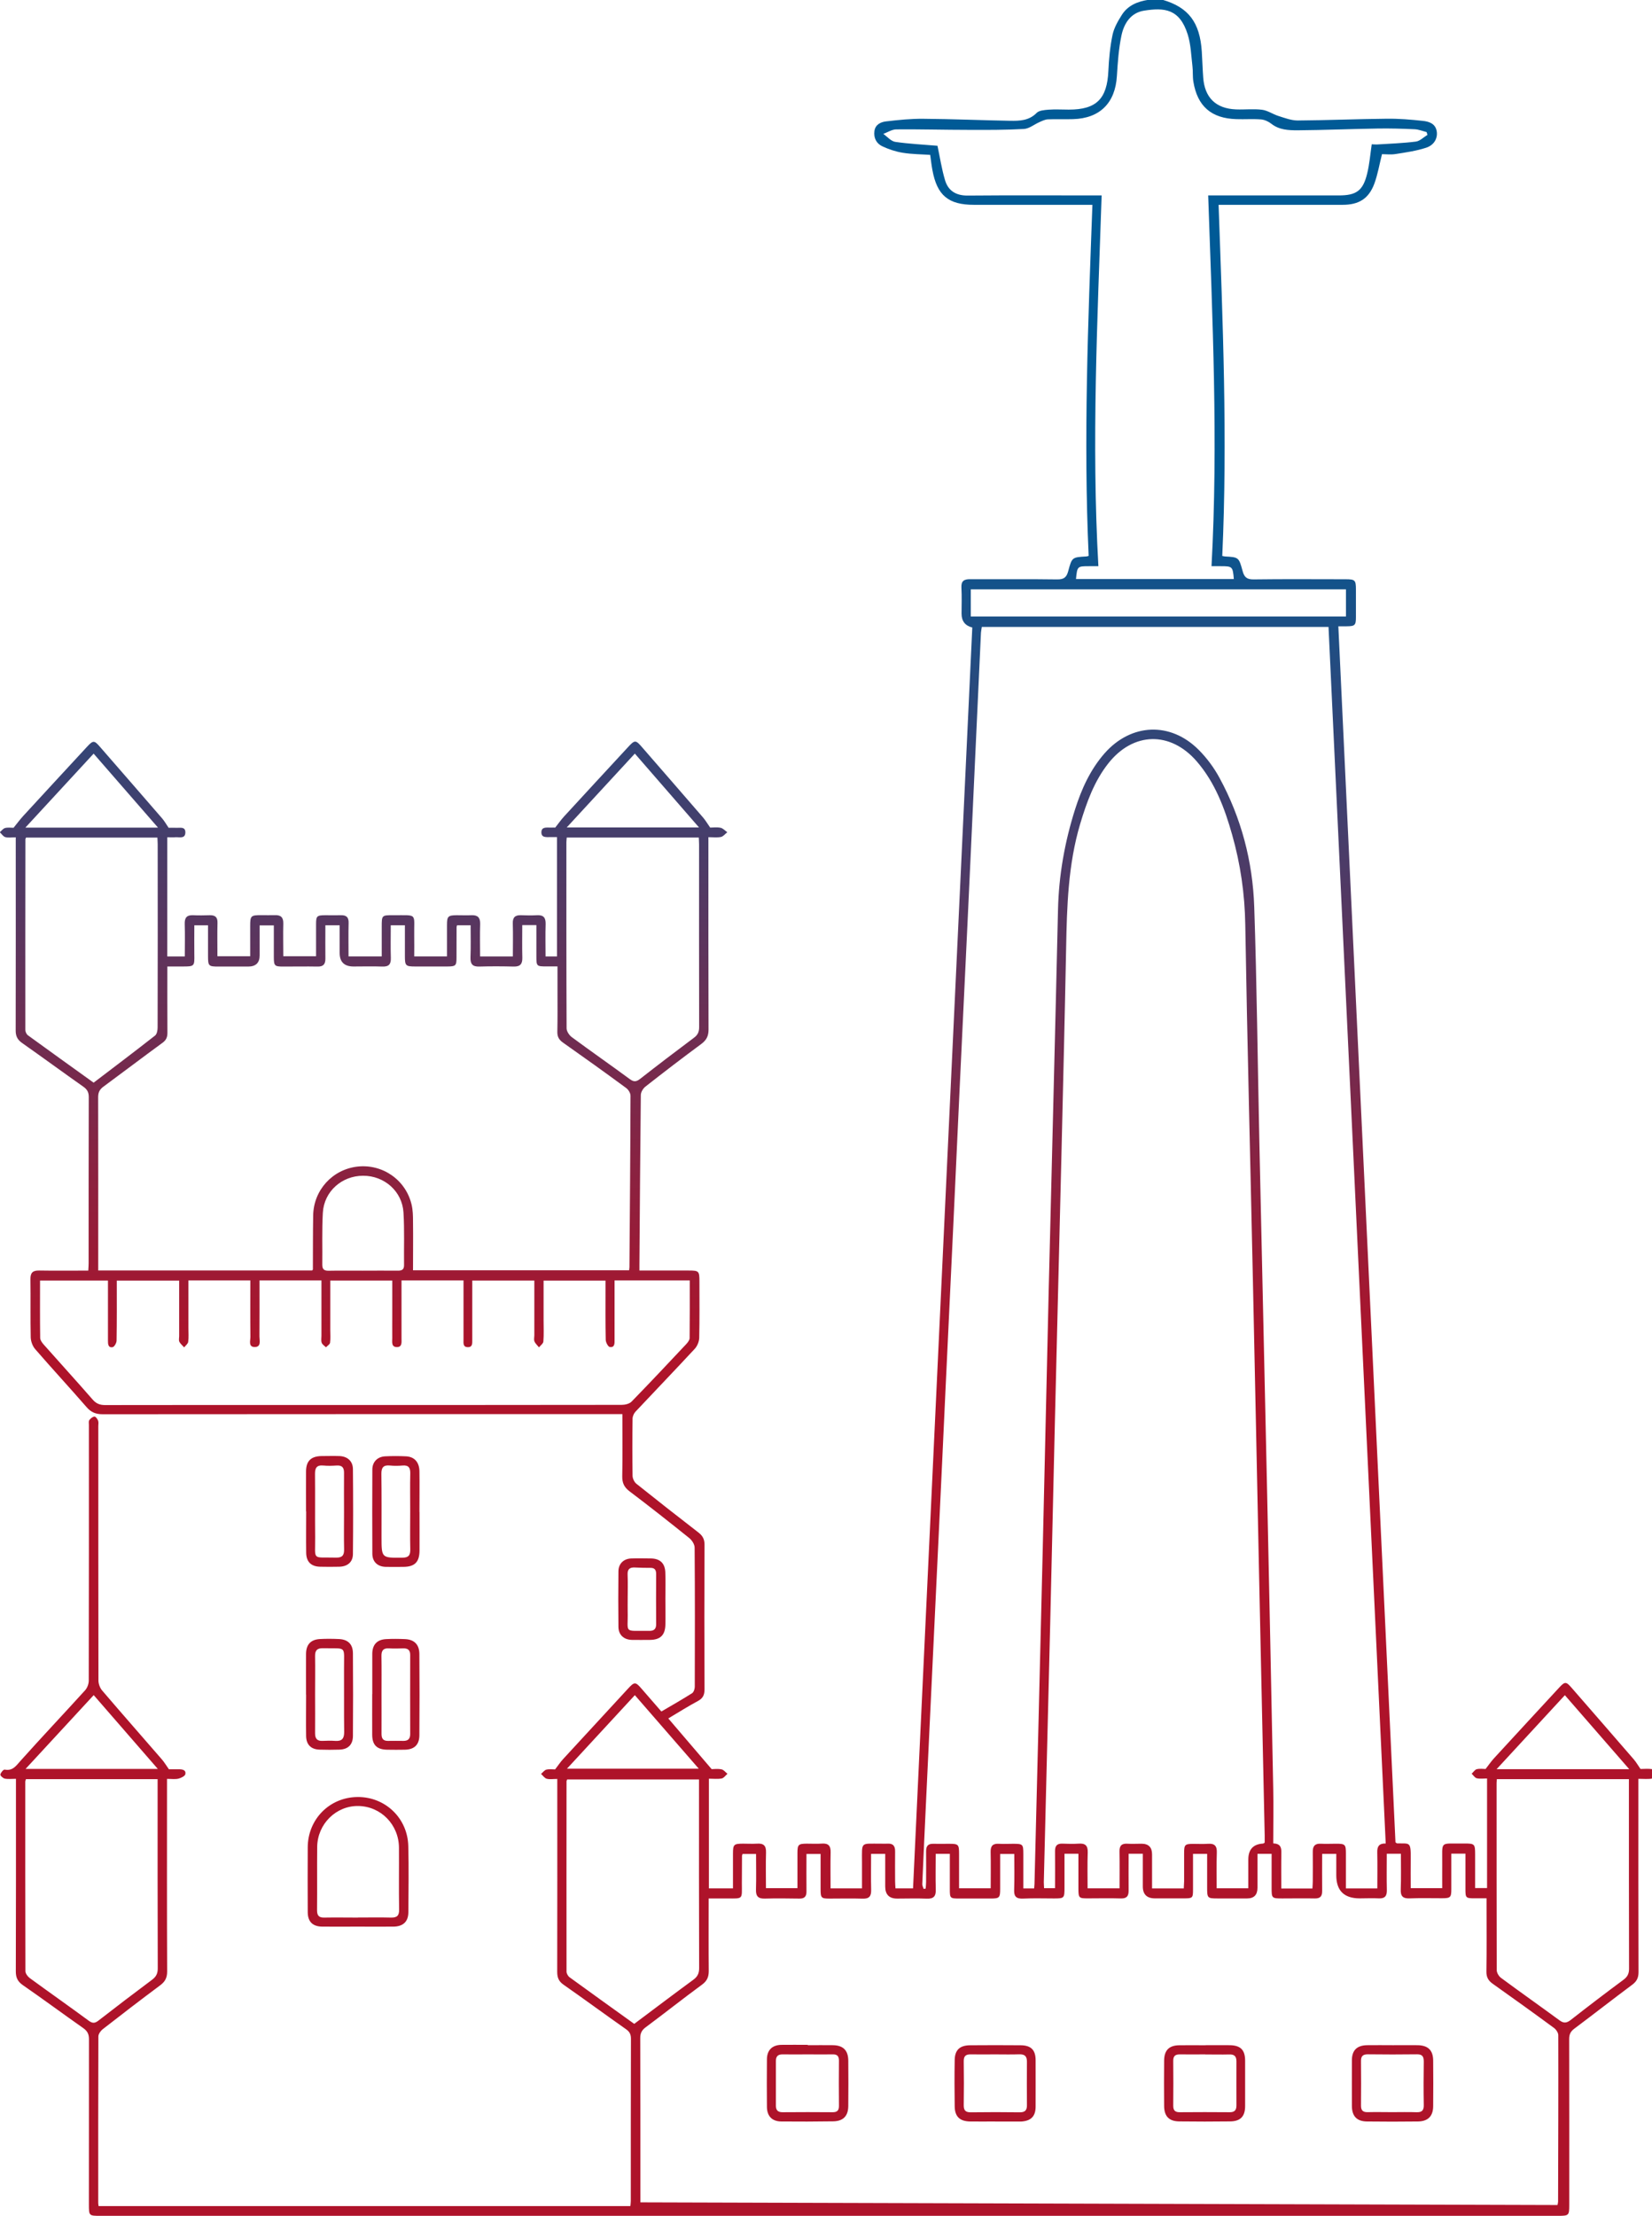 <?xml version="1.0" encoding="UTF-8"?><svg id="Layer_1" xmlns="http://www.w3.org/2000/svg" xmlns:xlink="http://www.w3.org/1999/xlink" viewBox="0 0 233.95 313.75"><defs><style>.cls-1{fill:url(#linear-gradient);}</style><linearGradient id="linear-gradient" x1="116.97" y1="0" x2="116.97" y2="313.75" gradientUnits="userSpaceOnUse"><stop offset="0" stop-color="#005a96"/><stop offset=".22" stop-color="#005a96"/><stop offset=".61" stop-color="#ae132a"/></linearGradient></defs><g id="EcDHII"><path class="cls-1" d="M233.94,251.84c-.58.1-1.18.03-1.92.03,0,.44,0,.82,0,1.21,0,8.72-.01,17.44.02,26.16,0,.82-.26,1.33-.92,1.81-2.74,2.04-5.43,4.15-8.16,6.19-.54.4-.74.81-.74,1.48.02,7.83.01,15.65.01,23.48,0,1.5-.04,1.55-1.58,1.55-68.82,0-137.65,0-206.47,0-1.58,0-1.59-.01-1.59-1.62,0-7.79,0-15.59.01-23.38,0-.7-.2-1.14-.78-1.56-2.88-2.02-5.7-4.11-8.59-6.11-.75-.52-1-1.09-.99-1.98.03-8.59.02-17.18.02-25.77,0-.43,0-.86,0-1.46-.57,0-1.1.07-1.59-.03-.25-.05-.66-.43-.62-.58.06-.28.44-.72.61-.69,1.14.21,1.6-.52,2.25-1.25,3.01-3.36,6.11-6.64,9.14-9.98.31-.34.52-.91.52-1.37.03-12.07.02-24.14.02-36.21,0-.23-.06-.52.06-.68.17-.23.46-.47.72-.5.16-.02.43.33.52.57.09.23.03.52.03.79,0,12,0,24.01.02,36.01,0,.47.21,1.04.51,1.4,2.8,3.28,5.65,6.51,8.47,9.77.34.39.6.84,1,1.4.33,0,.86,0,1.39,0,.5,0,1.05.08.94.69-.05.27-.61.55-.99.64-.47.11-.98.03-1.61.03v1.21c0,8.69-.02,17.38.02,26.06,0,.91-.3,1.45-1,1.97-2.74,2.04-5.45,4.12-8.14,6.22-.29.23-.6.67-.6,1.01-.03,7.86-.02,15.72-.02,23.58,0,.13.03.25.05.44h75.31c.02-.22.06-.47.06-.72,0-7.66,0-15.32.02-22.98,0-.64-.2-1-.72-1.36-2.96-2.08-5.87-4.22-8.83-6.29-.69-.48-.89-1.02-.89-1.82.02-8.66.01-17.31.01-25.97v-1.34c-.59,0-1.08.09-1.5-.03-.3-.08-.53-.44-.8-.68.25-.21.48-.54.76-.61.44-.1.92-.03,1.23-.03.44-.57.76-1.06,1.16-1.49,3.05-3.32,6.11-6.63,9.17-9.95.91-.99,1.06-.98,1.93.03.91,1.05,1.82,2.1,2.79,3.21,1.47-.86,2.93-1.69,4.35-2.59.23-.15.38-.6.38-.91.02-6.57.03-13.13-.02-19.7,0-.46-.37-1.04-.75-1.35-2.79-2.24-5.6-4.46-8.46-6.62-.78-.59-1.06-1.2-1.04-2.17.06-2.88.02-5.76.02-8.77-.54,0-.99,0-1.45,0-24.05,0-48.09,0-72.14.02-.98,0-1.66-.27-2.3-1.02-2.39-2.75-4.87-5.43-7.26-8.19-.37-.42-.62-1.09-.64-1.66-.06-2.75,0-5.5-.04-8.26-.01-.91.32-1.23,1.22-1.22,2.28.04,4.57.01,6.97.01.02-.37.05-.69.05-1,0-7.86,0-15.72.02-23.58,0-.68-.23-1.08-.77-1.46-2.9-2.04-5.76-4.14-8.66-6.18-.68-.47-.93-1-.92-1.81.02-8.69.01-17.38.01-26.06v-1.26c-.58,0-1.06.09-1.48-.03-.3-.08-.52-.45-.78-.69.25-.21.47-.53.76-.6.4-.1.85-.03,1.19-.03.5-.62.93-1.2,1.41-1.72,3.01-3.27,6.02-6.54,9.04-9.8.82-.88.99-.87,1.79.06,2.94,3.38,5.88,6.75,8.81,10.14.31.36.55.79.91,1.32.23,0,.62-.02,1.02,0,.55.04,1.38-.23,1.35.69-.03.9-.85.61-1.41.65-.36.03-.72,0-1.15,0v16.88h2.48c0-1.55.04-3.06-.01-4.58-.03-.89.27-1.3,1.19-1.26.79.04,1.59.02,2.39,0,.74-.01,1.08.29,1.06,1.07-.04,1.55-.01,3.11-.01,4.74h4.64c0-1.41,0-2.85,0-4.3,0-1.42.1-1.52,1.52-1.52.66,0,1.33.02,1.99,0,.84-.03,1.2.33,1.18,1.18-.04,1.52,0,3.04,0,4.64h4.64c0-1.48,0-2.99,0-4.5,0-1.2.1-1.3,1.3-1.31.73,0,1.46.02,2.19,0,.79-.03,1.15.28,1.12,1.11-.04,1.55-.01,3.1-.01,4.72h4.7c0-1.4,0-2.81,0-4.22,0-1.6.01-1.62,1.61-1.61,3.58.02,2.93-.38,2.99,3,.02.92,0,1.84,0,2.83h4.64c0-1.49,0-2.97,0-4.45,0-1.22.15-1.37,1.37-1.38.7,0,1.39.03,2.09,0,.88-.04,1.26.32,1.24,1.23-.05,1.52-.01,3.04-.01,4.61h4.64c0-1.57.04-3.12-.01-4.66-.03-.88.33-1.21,1.16-1.18.76.03,1.53.04,2.29,0,.92-.05,1.22.37,1.2,1.25-.05,1.52-.01,3.03-.01,4.59h1.62v-16.9c-.35,0-.65,0-.94,0-.55-.01-1.29.12-1.27-.7.02-.81.78-.63,1.32-.65.26-.01.53,0,.64,0,.47-.59.82-1.1,1.23-1.55,3.01-3.27,6.02-6.54,9.04-9.8,1.01-1.1,1.11-1.09,2.06.01,2.87,3.31,5.75,6.6,8.61,9.92.35.41.63.89,1,1.42.43,0,.97-.08,1.48.03.34.07.63.41.95.63-.3.23-.57.6-.91.67-.53.11-1.1.03-1.77.03,0,.49,0,.88,0,1.27,0,8.66-.01,17.31.02,25.97,0,.94-.3,1.5-1.04,2.05-2.67,1.97-5.3,3.99-7.9,6.03-.33.26-.65.78-.65,1.19-.09,8.02-.14,16.05-.2,24.07,0,.22,0,.45,0,.78,2.38,0,4.65,0,6.93,0,1.5,0,1.57.06,1.57,1.56,0,2.65.03,5.31-.03,7.96-.01.53-.27,1.17-.63,1.56-2.77,2.99-5.6,5.93-8.39,8.9-.24.25-.42.67-.42,1.01-.04,2.69-.04,5.37,0,8.06,0,.39.24.9.54,1.14,2.9,2.32,5.82,4.61,8.76,6.88.6.46.89.94.89,1.73-.03,6.83-.03,13.66,0,20.49,0,.79-.21,1.27-.93,1.66-1.4.75-2.74,1.6-4.2,2.47,2.04,2.39,4.02,4.7,6.14,7.18.29,0,.86-.08,1.4.03.31.06.56.41.84.63-.27.23-.51.6-.82.66-.57.11-1.17.03-1.81.03v15.53h3.41c0-1.66,0-3.27,0-4.89,0-1.32.11-1.43,1.4-1.44.66,0,1.33.04,1.99,0,.94-.07,1.32.28,1.29,1.25-.05,1.65-.01,3.31-.01,5.05h4.46c0-1.66,0-3.31,0-4.96,0-1.2.13-1.33,1.3-1.34.73,0,1.46.04,2.19-.01.93-.06,1.23.36,1.21,1.24-.04,1.68-.01,3.36-.01,5.1h4.45c0-1.26,0-2.47,0-3.69,0-3-.26-2.62,2.68-2.64.3,0,.6.02.9,0,.83-.06,1.13.34,1.11,1.13-.02,1.39,0,2.79,0,4.18,0,.32.03.65.05,1.02h2.49c2.8-59.51,5.59-119.02,8.39-178.53q-1.52-.38-1.52-1.96c0-1.23.05-2.46-.02-3.68-.05-.95.37-1.21,1.24-1.2,4.11.02,8.23-.03,12.34.03.96.01,1.32-.32,1.55-1.19.52-1.95.56-1.94,2.52-2.06.13,0,.25-.05.37-.08-.75-16.57-.08-33.09.53-49.71-.44,0-.8,0-1.15,0-5.21,0-10.41,0-15.62,0-3.63,0-5.23-1.33-5.89-4.93-.13-.68-.2-1.37-.31-2.14-1.28-.09-2.6-.09-3.89-.3-.99-.16-1.99-.49-2.9-.92-.83-.39-1.24-1.19-1.11-2.15.12-.92.89-1.28,1.63-1.37,1.77-.21,3.56-.39,5.34-.37,4.08.03,8.15.21,12.23.28,1.35.02,2.68,0,3.77-1.11.35-.36,1.1-.41,1.68-.46.96-.07,1.92-.01,2.88-.01,3.91,0,5.42-1.52,5.6-5.46.08-1.71.24-3.44.59-5.12.21-1,.77-1.97,1.33-2.85.86-1.34,2.24-1.89,3.77-2.12h1.99c3.67,1.07,5.28,3.19,5.55,7.32.08,1.22.11,2.45.2,3.67.2,2.86,1.79,4.42,4.65,4.53,1.23.05,2.47-.1,3.68.05.8.1,1.53.63,2.32.88.89.28,1.82.64,2.74.64,4.21-.03,8.42-.21,12.63-.25,1.68-.02,3.37.12,5.05.3.89.09,1.81.37,2,1.47.16.95-.33,1.95-1.48,2.33-1.39.46-2.88.67-4.34.9-.67.11-1.37.02-1.93.02-.37,1.47-.6,2.85-1.07,4.14-.79,2.16-2.2,3.03-4.5,3.03-5.44,0-10.88,0-16.32,0-.36,0-.73,0-1.25,0,.59,16.59,1.28,33.13.52,49.72.12.02.25.06.37.07,1.94.11,1.98.1,2.51,2.06.23.87.6,1.2,1.55,1.19,4.34-.06,8.69-.02,13.03-.02,1.35,0,1.47.12,1.47,1.47,0,1.29,0,2.59,0,3.88,0,1.17-.14,1.3-1.32,1.31-.36,0-.71,0-1.17,0,2.7,57.48,5.4,114.86,8.09,172.18.12.08.17.15.22.15,1.77.06,1.97-.33,1.94,2.12-.02,1.39,0,2.77,0,4.22h4.46c0-1.11-.01-2.22,0-3.34.04-3.45-.47-2.93,3.02-2.98.07,0,.13,0,.2,0,1.35,0,1.44.09,1.44,1.49,0,1.59,0,3.17,0,4.82h1.69v-15.52c-.5,0-1,.08-1.46-.03-.27-.06-.48-.42-.72-.64.24-.22.45-.57.72-.64.44-.11.92-.03,1.25-.03.44-.56.77-1.05,1.16-1.48,3.07-3.35,6.16-6.68,9.24-10.02.84-.91,1-.9,1.79.01,2.94,3.38,5.88,6.75,8.81,10.14.33.39.59.84.94,1.35.48,0,1.09-.07,1.67.03M196.24,261.05c-2.7-57.51-5.4-114.88-8.1-172.28h-49.1c-.04.3-.1.56-.12.81-.35,7.48-.7,14.97-1.04,22.45-.29,6.26-.57,12.52-.87,18.78-.37,7.91-.75,15.83-1.13,23.74-.29,6.19-.57,12.39-.86,18.58-.37,7.95-.76,15.9-1.13,23.84-.29,6.19-.57,12.39-.87,18.58-.37,7.85-.75,15.7-1.12,23.54-.24,5.07-.48,10.13-.72,15.2-.2,4.17-.39,8.35-.57,12.52,0,.21.13.43.2.65.09-.02.19-.04.28-.05.02-.31.06-.62.06-.93,0-1.46.02-2.92,0-4.38,0-.71.29-1.05,1.01-1.03.73.02,1.46,0,2.19,0,1.39,0,1.47.07,1.47,1.46,0,1.61,0,3.22,0,4.84h4.48c0-1.77.03-3.46-.01-5.15-.02-.88.34-1.2,1.18-1.15.66.04,1.33,0,1.99,0,1.4,0,1.46.06,1.46,1.45,0,1.62,0,3.23,0,4.87h1.53c.02-.25.04-.44.05-.63.39-15.68.79-31.36,1.16-47.04.3-12.43.56-24.86.86-37.29.43-17.87.9-35.73,1.31-53.6.11-4.88.95-9.61,2.42-14.24.92-2.89,2.16-5.63,4.19-7.94,3.75-4.24,9.31-4.49,13.31-.48,1.16,1.16,2.17,2.53,2.95,3.97,3.09,5.68,4.7,11.83,4.92,18.25.37,11,.48,22.01.72,33.02.36,16.71.75,33.42,1.11,50.12.3,13.92.59,27.85.86,41.77.05,2.55,0,5.1,0,7.71,1.05.05,1.16.6,1.15,1.32-.03,1.68-.01,3.36-.01,5.07h4.41c.02-.37.05-.7.05-1.02,0-1.39.02-2.79,0-4.18-.01-.78.29-1.18,1.12-1.14.73.04,1.46,0,2.19,0,1.27,0,1.38.11,1.38,1.35,0,1.65,0,3.29,0,4.98h4.45c0-1.73.03-3.42-.01-5.1-.02-.81.23-1.29,1.2-1.26ZM150.75,262.48c0,1.63,0,3.21,0,4.8,0,1.49-.04,1.53-1.48,1.53-1.46,0-2.92-.05-4.38.02-.95.04-1.31-.27-1.27-1.24.06-1.68.02-3.36.02-5.08h-2c0,1.69,0,3.31,0,4.93,0,1.27-.1,1.38-1.34,1.38-1.46,0-2.92,0-4.38,0-1.39,0-1.41-.02-1.41-1.37,0-1.65,0-3.29,0-4.96h-2c0,1.73-.04,3.41.01,5.09.03.96-.35,1.3-1.29,1.26-1.39-.06-2.79-.01-4.18-.01q-1.69,0-1.69-1.71c0-1.54,0-3.09,0-4.62h-2c0,1.74-.03,3.42.01,5.1.02.89-.27,1.27-1.2,1.24-1.56-.05-3.12-.01-4.68-.01-1.19,0-1.28-.09-1.28-1.33,0-1.65,0-3.3,0-4.99h-2c0,1.81-.02,3.56,0,5.31.01.72-.29,1.02-1,1.01-1.62-.02-3.25-.05-4.87,0-.95.03-1.31-.31-1.28-1.27.05-1.68.01-3.36.01-5.05h-1.91c-.04.14-.08.2-.08.26,0,1.29-.01,2.59-.02,3.88,0,2.33.24,2.17-2.12,2.16-.81,0-1.63,0-2.58,0,0,3.53-.02,6.91.01,10.28,0,.83-.23,1.39-.93,1.91-2.7,1.98-5.32,4.06-8.01,6.06-.57.42-.77.87-.76,1.57.02,7.36.02,14.72.02,22.08v1.13c43.4.13,86.65.25,129.88.38.05-.29.08-.38.08-.48.02-7.86.05-15.72.03-23.57,0-.34-.3-.79-.59-1.01-2.88-2.12-5.79-4.21-8.71-6.28-.63-.45-.89-.94-.88-1.73.05-3.08.02-6.17.02-9.25v-1.11c-.64,0-1.13,0-1.63,0-1.32,0-1.36-.04-1.36-1.33,0-1.65,0-3.3,0-4.99h-2c0,1.72,0,3.37,0,5.02,0,1.18-.12,1.29-1.33,1.29-1.53,0-3.05-.04-4.58.02-.97.04-1.29-.33-1.25-1.28.06-1.68.02-3.36.02-5.04h-2c0,1.76-.03,3.45.01,5.14.02.85-.28,1.22-1.15,1.18-.89-.05-1.79,0-2.69,0q-3.32,0-3.32-3.27c0-1.02,0-2.03,0-3.03h-2c0,1.8-.02,3.52,0,5.25.01.77-.29,1.08-1.06,1.06-1.52-.03-3.05,0-4.58,0-1.49,0-1.52-.02-1.52-1.5,0-1.61,0-3.22,0-4.82h-2c0,1.64,0,3.22,0,4.8q0,1.52-1.47,1.52c-1.39,0-2.79,0-4.18,0-1.44,0-1.48-.05-1.48-1.54,0-1.58,0-3.16,0-4.77h-2c0,1.73,0,3.38,0,5.03,0,1.23-.05,1.27-1.31,1.27-1.36,0-2.72,0-4.08,0q-1.72,0-1.72-1.69c0-1.54,0-3.08,0-4.63h-2.01c0,1.78-.02,3.49,0,5.21.01.79-.26,1.14-1.1,1.12-1.56-.05-3.12-.01-4.68-.01-1.26,0-1.32-.06-1.33-1.36,0-1.65,0-3.3,0-4.96h-2.01ZM167.64,267.41c.02-.37.04-.7.05-1.02,0-1.33,0-2.65,0-3.98,0-1.22.11-1.32,1.28-1.33.7,0,1.4.04,2.09-.01.96-.07,1.3.32,1.26,1.27-.06,1.68-.02,3.36-.02,5.03h4.48c0-1.41,0-2.73,0-4.06q0-2.15,2.08-2.27c.06,0,.11-.06.24-.13,0-.32,0-.68,0-1.03-.26-12.4-.53-24.79-.8-37.19-.29-13.82-.57-27.64-.87-41.46-.36-16.77-.8-33.54-1.08-50.31-.07-4.35-.68-8.57-1.86-12.73-1.06-3.75-2.41-7.37-5.01-10.38-3.73-4.31-8.98-4.19-12.51.26-2.01,2.54-3.08,5.53-4,8.59-1.71,5.75-1.88,11.67-1.99,17.61-.19,9.71-.43,19.42-.66,29.13-.3,12.49-.62,24.99-.92,37.48-.23,9.61-.44,19.22-.67,28.83-.3,12.26-.61,24.52-.91,36.79,0,.29.03.58.04.86h1.55c0-1.8.02-3.52,0-5.24-.01-.76.28-1.1,1.05-1.07.76.03,1.53.05,2.29,0,.94-.07,1.32.27,1.29,1.25-.06,1.68-.02,3.36-.02,5.08h4.53c0-1.78.02-3.5-.01-5.22-.02-.82.31-1.15,1.12-1.1.66.04,1.33,0,1.99,0q1.5,0,1.5,1.5c0,1.61,0,3.22,0,4.83h4.47ZM23.7,136.85c0,3.24-.01,6.32.01,9.39,0,.62-.17,1.03-.69,1.41-2.81,2.05-5.58,4.16-8.38,6.22-.54.4-.74.82-.74,1.48.02,7.82.01,15.65.01,23.47,0,.35,0,.7,0,1.07h30.3c.07-.09.1-.12.1-.14.01-2.55,0-5.1.04-7.65.06-3.6,2.75-6.53,6.3-6.92,3.55-.38,6.82,1.9,7.64,5.39.18.76.2,1.57.2,2.36.03,2.31,0,4.62,0,6.94h30.6c.02-.2.05-.33.05-.46.06-8.09.13-16.18.15-24.27,0-.37-.3-.85-.61-1.08-2.96-2.18-5.95-4.32-8.96-6.44-.58-.41-.81-.85-.79-1.56.04-1.96.02-3.91.02-5.87,0-1.08,0-2.17,0-3.35-.59,0-1.04,0-1.5,0-1.48,0-1.49-.01-1.49-1.51,0-1.45,0-2.89,0-4.34h-2c0,1.58-.03,3.1.01,4.62.02.89-.3,1.27-1.22,1.25-1.62-.04-3.25-.05-4.87,0-.97.03-1.28-.36-1.25-1.3.06-1.51.02-3.03.02-4.55h-1.92c-.04.14-.07.21-.07.27,0,1.43,0,2.85-.01,4.28,0,1.19-.1,1.28-1.32,1.29-1.49,0-2.98,0-4.48,0-1.42,0-1.51-.09-1.51-1.52,0-1.44,0-2.89,0-4.32h-2c0,1.59-.04,3.11.01,4.62.03.9-.28,1.26-1.2,1.23-1.36-.05-2.72-.01-4.08-.01q-1.97,0-1.97-1.92c0-1.31,0-2.62,0-3.92h-2.02c0,1.62-.02,3.17,0,4.72.01.8-.3,1.15-1.11,1.13-1.62-.03-3.25,0-4.87,0-1.21,0-1.31-.11-1.32-1.29,0-1.51,0-3.03,0-4.54h-2.01c0,1.47,0,2.86,0,4.25q0,1.58-1.63,1.58c-1.39,0-2.79,0-4.18,0-1.43,0-1.5-.07-1.5-1.53,0-1.44,0-2.88,0-4.31h-1.94c0,1.43-.02,2.78,0,4.13.03,1.68.02,1.7-1.7,1.7-.69,0-1.38,0-2.15,0ZM132.76,20.63c.34,1.58.59,3.28,1.08,4.91.45,1.48,1.55,2.16,3.18,2.15,5.97-.05,11.94-.02,17.91-.02.35,0,.69,0,1.08,0-.59,17.58-1.45,34.99-.46,52.5-.48,0-.9,0-1.33,0-1.65,0-1.67.02-1.84,1.82h22.35c-.15-1.77-.2-1.82-1.84-1.82-.42,0-.85,0-1.32,0,.96-17.55.13-34.98-.47-52.5h1.2c5.77,0,11.54,0,17.31,0,2.47,0,3.41-.66,4-3.08.33-1.33.44-2.72.65-4.16.2,0,.46.04.71.03,1.84-.12,3.7-.18,5.53-.41.58-.07,1.1-.62,1.65-.95-.04-.13-.08-.27-.12-.4-.56-.14-1.12-.37-1.68-.4-1.75-.08-3.51-.13-5.27-.1-3.78.06-7.56.22-11.34.25-1.27,0-2.58-.05-3.69-.92-.41-.32-.96-.58-1.47-.62-1.15-.09-2.32,0-3.48-.04-3.55-.1-5.53-1.82-6.1-5.31-.12-.72-.04-1.46-.13-2.18-.18-1.51-.22-3.07-.67-4.5-1.15-3.67-3.35-3.82-6.19-3.37-1.9.3-2.85,1.84-3.2,3.55-.39,1.87-.52,3.8-.64,5.71-.23,3.8-2.4,5.99-6.2,6.1-1.19.04-2.39-.02-3.58.03-.4.02-.8.22-1.18.39-.74.32-1.44.92-2.19.97-2.61.15-5.23.14-7.84.13-3.41,0-6.83-.1-10.24-.07-.62,0-1.23.41-1.85.64.56.39,1.09,1.04,1.7,1.13,1.98.29,4,.38,5.96.55ZM25.33,181.33h-8.79c0,2.87.02,5.68-.03,8.49,0,.33-.32.89-.56.93-.65.12-.66-.46-.66-.94,0-2.52,0-5.04,0-7.56,0-.31,0-.63,0-.93H5.67c0,2.75-.02,5.44.02,8.12,0,.31.26.67.48.92,2.31,2.61,4.66,5.18,6.94,7.8.51.59,1.03.79,1.79.79,9.78-.02,19.57-.01,29.35-.01,14.59,0,29.19,0,43.78-.02.48,0,1.1-.14,1.41-.46,2.62-2.68,5.18-5.42,7.75-8.15.21-.23.46-.55.47-.83.03-2.71.02-5.42.02-8.18h-10.65c0,.25,0,.44,0,.63,0,2.59,0,5.17,0,7.76,0,.48.06,1.14-.67,1.04-.24-.03-.57-.65-.58-1.01-.05-2.35-.03-4.71-.03-7.06,0-.45,0-.9,0-1.33h-8.77c0,1.93,0,3.79,0,5.64,0,.99.05,1.99-.03,2.98-.02.29-.41.56-.62.83-.22-.28-.51-.52-.64-.84-.11-.25-.02-.59-.02-.89,0-2.58,0-5.15,0-7.73h-8.79c0,2.87,0,5.65,0,8.43,0,.46.05,1.02-.64,1-.69-.01-.6-.58-.6-1.03,0-1.16,0-2.32,0-3.48,0-1.65,0-3.29,0-4.94h-8.78v1.05c0,2.39,0,4.78,0,7.16,0,.51.12,1.22-.63,1.23-.84.01-.68-.73-.68-1.27-.01-1.13,0-2.25,0-3.38,0-1.58,0-3.16,0-4.77h-8.78c0,2.38,0,4.7,0,7.02,0,.6.05,1.2-.03,1.79-.04.24-.38.43-.58.64-.21-.21-.51-.38-.6-.64-.11-.29-.04-.65-.04-.99,0-2.61,0-5.22,0-7.84h-8.77c0,2.69.01,5.31-.01,7.93,0,.57.28,1.48-.64,1.5-.97.02-.63-.91-.64-1.47-.03-2.64-.01-5.28-.01-7.96h-8.77c0,2.28,0,4.49,0,6.71,0,.66.06,1.33-.03,1.99-.04.28-.37.52-.57.78-.23-.26-.53-.49-.68-.79-.11-.21-.03-.52-.03-.79,0-2.62,0-5.23,0-7.89ZM80.26,118.59c-.02.29-.05.48-.05.68,0,8.78-.01,17.56.03,26.34,0,.42.37.97.73,1.24,2.72,2.01,5.49,3.94,8.21,5.94.55.41.91.41,1.45-.01,2.53-1.98,5.09-3.93,7.66-5.85.54-.4.72-.84.72-1.5-.02-8.62-.01-17.23-.01-25.85,0-.32-.03-.64-.04-.99h-18.69ZM89.83,286.56c2.84-2.13,5.59-4.21,8.36-6.24.6-.44.82-.91.82-1.65-.03-8.55-.02-17.11-.02-25.66,0-.35,0-.7,0-1.05h-18.67c-.05.13-.09.19-.09.25,0,8.99-.02,17.97,0,26.96,0,.27.21.64.43.8,3.02,2.2,6.07,4.38,9.16,6.6ZM3.67,251.93c-.04.15-.09.24-.09.33,0,8.95-.01,17.89.02,26.84,0,.34.32.77.62.99,2.78,2.03,5.6,4.01,8.37,6.05.55.4.88.33,1.36-.04,2.51-1.95,5.04-3.88,7.59-5.78.6-.45.81-.92.8-1.65-.03-8.55-.02-17.1-.02-25.65,0-.35,0-.71,0-1.1H3.67ZM3.68,118.61c-.06.15-.08.18-.08.21-.01,9.01-.02,18.02-.01,27.03,0,.25.16.59.36.74,3.07,2.24,6.17,4.45,9.31,6.71,2.93-2.23,5.83-4.42,8.7-6.67.26-.2.36-.75.36-1.14.02-8.65.02-17.29.01-25.94,0-.31-.03-.63-.04-.95H3.68ZM211.98,251.91c-.02.27-.04.43-.04.59,0,8.82,0,17.63.02,26.45,0,.38.29.87.6,1.1,2.74,2.03,5.53,3.99,8.28,6.01.58.43.99.42,1.57-.02,2.48-1.94,4.98-3.85,7.51-5.72.56-.42.78-.86.78-1.56-.02-8.58-.02-17.17-.02-25.75,0-.35,0-.7,0-1.09h-18.7ZM190.61,83.45h-53.13v3.84h53.13v-3.84ZM51.39,179.92c1.66,0,3.31-.02,4.97,0,.58,0,.86-.17.86-.78-.03-2.48.07-4.97-.08-7.45-.18-3.01-2.71-5.22-5.72-5.21-3.01,0-5.53,2.22-5.7,5.24-.14,2.44-.05,4.9-.08,7.35,0,.63.24.87.89.86,1.62-.03,3.25-.01,4.87-.01ZM13.26,106.71c-3.25,3.52-6.39,6.93-9.67,10.48h18.79l-9.12-10.48ZM89.91,106.7c-3.25,3.52-6.39,6.93-9.65,10.46h18.73c-3.07-3.54-6.03-6.94-9.09-10.46ZM89.91,240.02c-3.24,3.51-6.38,6.91-9.62,10.42h18.67c-3.05-3.51-6-6.91-9.06-10.42ZM22.35,250.47c-3.09-3.55-6.05-6.96-9.08-10.45-3.22,3.49-6.37,6.9-9.65,10.45h18.74ZM230.73,250.51c-3.12-3.59-6.1-7.01-9.12-10.48-3.25,3.52-6.39,6.93-9.67,10.48h18.79ZM50.63,272.8c-1.66,0-3.32.01-4.97,0-1.39-.01-2.08-.7-2.08-2.08-.01-3.05-.02-6.1,0-9.15.02-3.98,3.09-7.08,7.03-7.12,3.93-.05,7.12,2.98,7.21,6.95.08,3.11.03,6.23.01,9.35,0,1.35-.75,2.04-2.13,2.05-1.69.01-3.38,0-5.07,0ZM50.7,271.51c1.56,0,3.12-.03,4.67.01.85.02,1.17-.27,1.15-1.15-.05-2.91,0-5.83-.02-8.75-.02-3.26-2.56-5.85-5.75-5.9-3.15-.05-5.79,2.54-5.83,5.79-.03,2.98.01,5.96-.02,8.95,0,.77.25,1.08,1.03,1.06,1.59-.03,3.18,0,4.77,0ZM59.41,214.08c0,1.82.01,3.65,0,5.47-.01,1.64-.68,2.3-2.29,2.31-.83,0-1.66.02-2.49,0-1.16-.03-1.89-.71-1.9-1.85-.02-3.98-.02-7.96,0-11.93,0-1.08.72-1.81,1.8-1.87.99-.05,1.99-.05,2.98,0,1.18.06,1.87.83,1.89,2.12.03,1.92,0,3.85,0,5.77ZM58.09,214c0-1.79-.03-3.58.01-5.37.02-.79-.23-1.19-1.08-1.12-.59.05-1.2.06-1.79,0-.91-.09-1.23.26-1.22,1.18.04,2.98.02,5.97.02,8.95,0,2.98,0,2.95,2.95,2.92.89,0,1.14-.35,1.12-1.19-.04-1.79-.01-3.58-.01-5.37ZM52.72,239.87c0-1.89,0-3.78,0-5.67,0-1.32.67-2.05,1.97-2.11.89-.05,1.79-.04,2.68,0,1.3.06,2.01.77,2.02,2.1.03,3.84.03,7.69,0,11.53-.01,1.34-.73,2-2.05,2.03-.83.02-1.66.01-2.49,0-1.48-.02-2.13-.66-2.14-2.12-.01-1.92,0-3.84,0-5.77ZM54.03,239.86c0,1.89.01,3.77,0,5.66,0,.66.24.99.92.98.73-.02,1.46,0,2.18,0,.65,0,.96-.28.96-.96-.01-3.74-.01-7.48,0-11.22,0-.69-.34-.94-.99-.92-.66.02-1.33.04-1.99,0-.83-.06-1.11.31-1.09,1.11.03,1.79.01,3.57.01,5.36ZM43.34,214.01c0-1.89-.01-3.78,0-5.67.01-1.48.71-2.15,2.22-2.17.83,0,1.66-.03,2.49,0,1.15.04,1.92.71,1.93,1.85.04,4.01.04,8.02,0,12.03-.01,1.15-.78,1.77-1.96,1.79-.89.02-1.79.02-2.68,0-1.28-.03-1.96-.69-1.98-1.97-.03-1.95,0-3.91,0-5.87ZM48.72,214.12c0-1.85-.02-3.7,0-5.56.01-.75-.26-1.1-1.05-1.05-.63.04-1.26.06-1.88,0-.96-.09-1.19.36-1.18,1.22.03,2.98-.01,5.95.02,8.93.03,3.4-.52,2.8,2.97,2.89.88.02,1.15-.34,1.13-1.18-.04-1.75-.01-3.51-.01-5.26ZM43.34,239.96c0-1.92-.01-3.84,0-5.77.01-1.34.67-2.04,1.98-2.11.89-.05,1.79-.04,2.68,0,1.28.06,1.97.73,1.98,2.01.03,3.91.03,7.82,0,11.73-.01,1.24-.72,1.89-1.93,1.92-.93.03-1.86.03-2.78,0-1.22-.03-1.9-.7-1.92-1.93-.03-1.95,0-3.91,0-5.86h0ZM44.62,239.86c0,1.85.02,3.71,0,5.56,0,.75.28,1.11,1.05,1.08.59-.03,1.19-.04,1.79,0,.95.07,1.29-.31,1.28-1.27-.04-2.98,0-5.96-.02-8.94-.02-3.38.47-2.83-2.98-2.91-.83-.02-1.13.31-1.12,1.11.03,1.79,0,3.58,0,5.36ZM94.23,226.39c0,1.23.03,2.45,0,3.68-.04,1.46-.73,2.11-2.16,2.13-.86,0-1.72.02-2.59,0-1.15-.03-1.89-.72-1.9-1.85-.03-2.62-.03-5.24,0-7.86.01-1.08.74-1.79,1.83-1.82.93-.03,1.86-.01,2.78,0,1.26.02,1.97.66,2.03,1.94.05,1.26.01,2.52.01,3.78h0ZM88.89,226.44c0,.56-.01,1.12,0,1.69.08,3.22-.67,2.75,2.94,2.79.07,0,.13,0,.2,0,.6-.01.89-.28.89-.92-.02-2.38-.01-4.76,0-7.14,0-.56-.2-.87-.81-.86-.73,0-1.45-.01-2.18-.05-.75-.04-1.09.23-1.05,1.03.05,1.15.01,2.31.01,3.47ZM197.26,289.59c1.16,0,2.32-.01,3.48,0,1.5.02,2.21.71,2.22,2.18.02,2.15.02,4.3,0,6.46-.01,1.41-.73,2.14-2.15,2.16-2.42.03-4.84.03-7.25,0-1.42-.02-2.1-.76-2.11-2.19,0-2.15-.01-4.3,0-6.46,0-1.42.7-2.12,2.14-2.15,1.22-.02,2.45,0,3.68,0ZM197.19,299.07c1.13,0,2.26-.03,3.38.01.76.03,1.08-.22,1.06-1.02-.04-2.05-.03-4.11,0-6.16,0-.7-.2-1.03-.96-1.02-2.32.03-4.64.03-6.96,0-.67,0-.97.23-.97.92.02,2.12.02,4.24,0,6.36,0,.69.3.93.97.91,1.16-.03,2.32,0,3.48,0ZM114.42,289.59c1.19,0,2.38-.02,3.57,0,1.42.03,2.12.73,2.14,2.16.02,2.15.02,4.3,0,6.45-.01,1.42-.72,2.15-2.14,2.17-2.45.04-4.9.04-7.35.02-1.3-.01-2.01-.75-2.03-2.05-.02-2.25-.02-4.5,0-6.75.01-1.3.73-2.02,2.03-2.05,1.26-.02,2.51,0,3.77,0,0,.01,0,.02,0,.03ZM114.44,290.89c-1.19,0-2.38.02-3.57,0-.67-.02-.99.25-.99.92,0,2.12,0,4.23,0,6.35,0,.67.31.93.98.92,2.35-.02,4.7-.02,7.05,0,.62,0,.9-.22.9-.87-.02-2.15-.02-4.3,0-6.45,0-.64-.27-.89-.89-.87-1.16.02-2.32,0-3.47,0ZM170.66,289.59c1.16,0,2.32-.01,3.48,0,1.54.02,2.18.66,2.19,2.17,0,2.15,0,4.3,0,6.45,0,1.45-.65,2.15-2.1,2.17-2.42.03-4.83.03-7.25,0-1.43-.02-2.11-.73-2.12-2.18-.02-2.15-.02-4.3,0-6.45.02-1.45.7-2.13,2.14-2.15,1.22-.02,2.45,0,3.67,0ZM170.68,290.89c-1.19,0-2.38.02-3.57,0-.66-.01-.97.22-.96.92.02,2.12.02,4.24,0,6.35,0,.7.29.93.96.92,2.35-.02,4.7-.02,7.05,0,.7,0,.94-.32.94-.96,0-2.08-.01-4.17,0-6.25,0-.73-.32-1-1.03-.97-1.12.03-2.25,0-3.38,0ZM140.94,300.39c-1.19,0-2.38.02-3.58,0-1.45-.03-2.14-.7-2.16-2.14-.03-2.18-.04-4.37,0-6.55.02-1.44.72-2.09,2.19-2.1,2.38-.02,4.77-.02,7.15,0,1.48.01,2.12.67,2.12,2.13,0,2.18.01,4.37,0,6.55,0,1.39-.66,2.04-2.06,2.12-.07,0-.13,0-.2,0-1.16,0-2.32,0-3.48,0ZM140.98,290.89c-1.16,0-2.32.02-3.48,0-.71-.02-1.03.22-1.02.97.03,2.08.03,4.17,0,6.26,0,.74.3.98,1.01.97,2.32-.03,4.63-.03,6.95,0,.75,0,1-.32.99-1.02-.01-2.05-.02-4.1,0-6.16,0-.78-.33-1.05-1.09-1.03-1.12.04-2.25.01-3.38.01Z"/></g></svg>